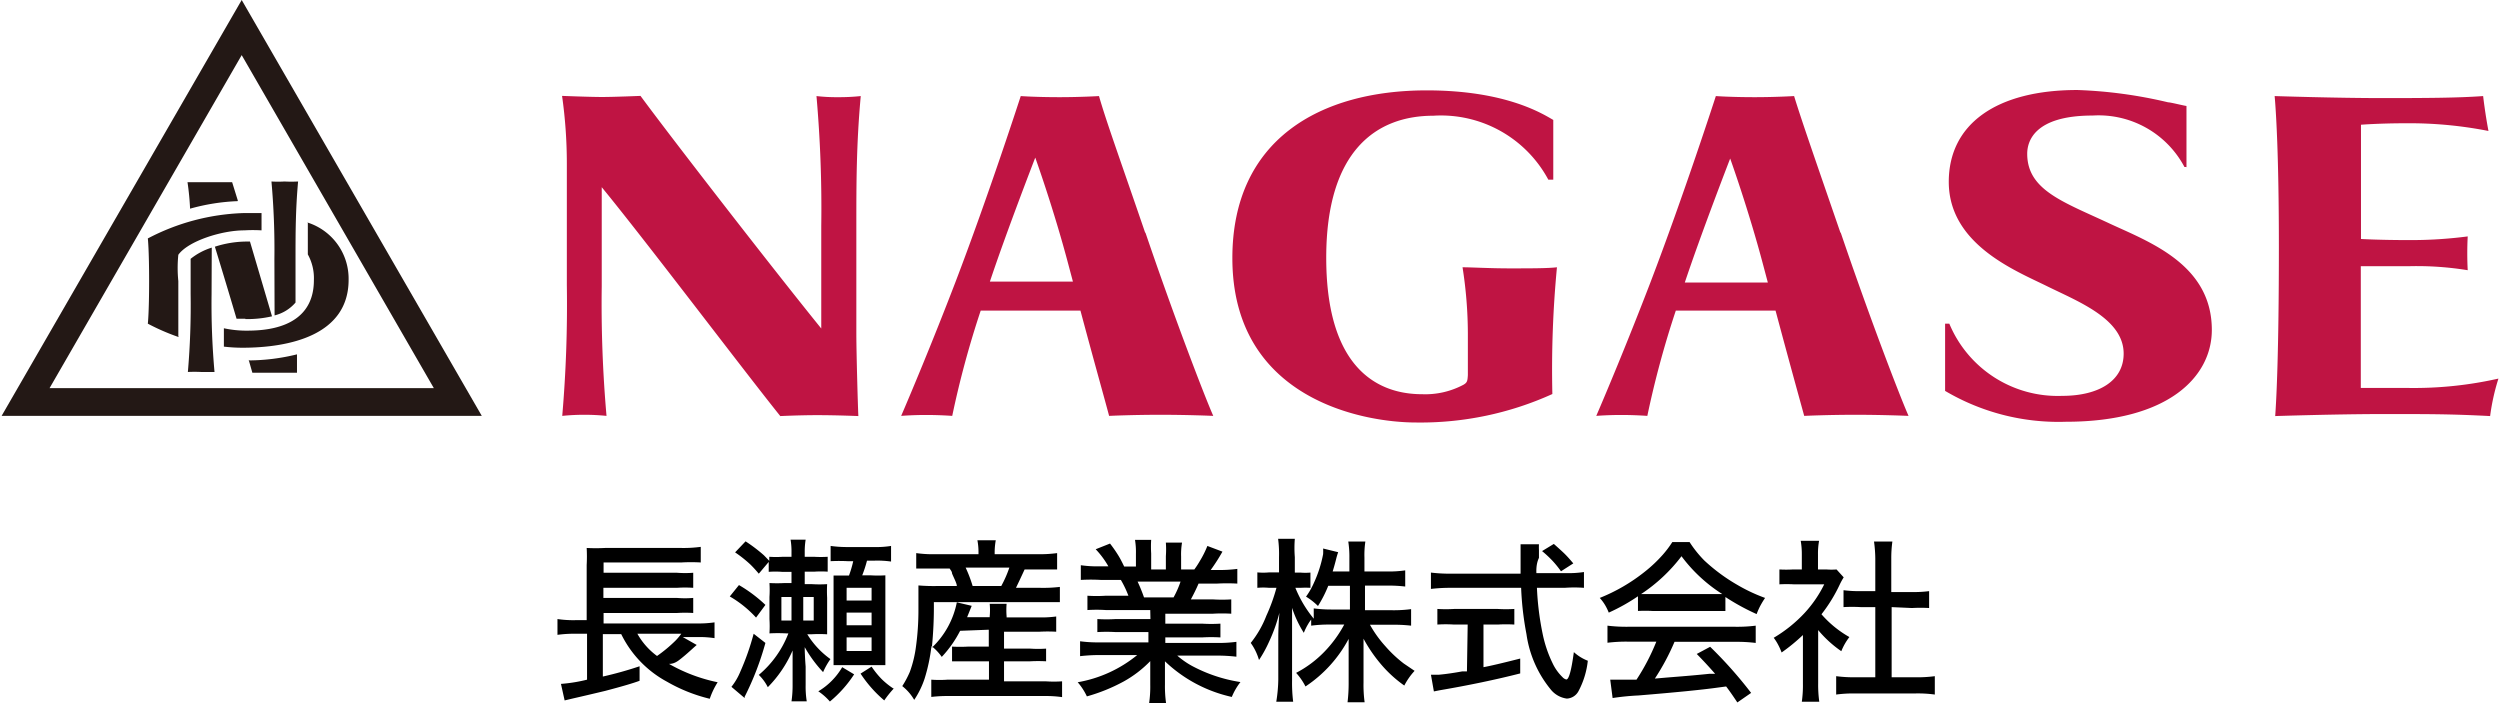 <svg height="703" width="2500" xmlns="http://www.w3.org/2000/svg" viewBox="0 0 135.92 38.27"><g fill="#231815"><path d="M12.86 10.92l-.31-1H10.12a14.38 14.38 0 0 1 .14 1.44 11.09 11.09 0 0 1 2.59-.41M11.44 13.48a3.48 3.48 0 0 0-1.15.61.55.55 0 0 0 0 .06V16a42.46 42.46 0 0 1-.15 4.25 7.24 7.24 0 0 1 .72 0h.73a41.62 41.62 0 0 1-.16-4.23zM14.86 17.17a2.18 2.18 0 0 0 1.14-.7v-2.33c0-1.42 0-2.69.14-4.26a7 7 0 0 1-.74 0 6 6 0 0 1-.71 0 41.66 41.66 0 0 1 .16 4.23zM13.27 17.37a6 6 0 0 0 1.45-.15l-1.2-4.07h-.25a5.68 5.68 0 0 0-1.66.28c.34 1.11.77 2.53 1.18 3.92h.48M13.45 19.59l.2.7H16.08v-1a11.11 11.11 0 0 1-2.59.33"/><path d="M16.67 12.14v1.71a2.67 2.67 0 0 1 .33 1.4C17 18 14.11 18 13.27 18a5.81 5.81 0 0 1-1.17-.13v1a8.8 8.8 0 0 0 1 .06c2.59 0 5.79-.69 5.79-3.7a3.21 3.21 0 0 0-2.25-3.12M9.62 18.3v-3a7.09 7.09 0 0 1 0-1.43c.53-.74 2.34-1.33 3.6-1.33a7.78 7.78 0 0 1 .93 0v-.94h-1a12 12 0 0 0-5.19 1.38s.07.6.07 2.32-.07 2.32-.07 2.32a11.77 11.77 0 0 0 1.68.73"/><path d="M13.07 0L0 22.64h26.14zm0 3l10.46 18.13H2.61z"/></g><path d="M44.62 17.93v-5.62a69.77 69.77 0 0 0-.26-7.08 9.45 9.45 0 0 0 1.18.06 11.1 11.1 0 0 0 1.23-.06c-.24 2.63-.24 4.75-.24 7.12v5.79c0 1 .08 3.91.11 4.51 0 0-1.16-.05-2.25-.05-.94 0-2 .05-2 .05-2-2.49-7.3-9.51-9.72-12.46v5.37a69.69 69.69 0 0 0 .26 7.08 11.84 11.84 0 0 0-1.21-.06 11.71 11.71 0 0 0-1.2.06 70.64 70.64 0 0 0 .25-7.12V8.88a26.26 26.26 0 0 0-.26-3.66s1.51.06 2.18.06 2.09-.06 2.09-.06c1.7 2.31 7.19 9.39 9.87 12.7M62.26 12.69c-1.33-3.89-2.13-6.09-2.52-7.46 0 0-1 .06-2.14.06-1.33 0-2.12-.06-2.12-.06s-1.74 5.38-3.56 10.14c-1.25 3.26-2.5 6.23-2.95 7.27 0 0 .59-.05 1.36-.05s1.42.05 1.42.05a51.33 51.33 0 0 1 1.55-5.73h5.43c.76 2.84 1.37 5 1.56 5.73 0 0 1.26-.06 2.79-.06s2.88.06 2.88.06c-.49-1.11-2.14-5.41-3.7-10m-6.09 2.69H53.8c.9-2.7 2.47-6.75 2.47-6.75s1 2.78 1.8 5.81l.25.94h-2.15M77 23c-2.92 0-10-1.3-10-8.95 0-6.43 4.75-9.13 10.58-9.13 4.3 0 6.3 1.27 6.89 1.61v3.25h-.27a6.63 6.63 0 0 0-6.26-3.48c-3.08 0-5.83 1.88-5.83 7.73 0 6.78 3.55 7.43 5.22 7.43a4.42 4.42 0 0 0 2.26-.52c.2-.12.21-.21.23-.52v-2.26a23.55 23.55 0 0 0-.29-3.61c.5 0 1.46.06 2.57.06s2.07 0 2.57-.06a58.63 58.63 0 0 0-.25 6.9A17.37 17.37 0 0 1 77 23M100.11 12.69C98.77 8.8 98 6.6 97.58 5.23c0 0-1 .06-2.14.06-1.33 0-2.12-.06-2.12-.06s-1.74 5.38-3.56 10.14c-1.25 3.26-2.5 6.23-2.95 7.27 0 0 .59-.05 1.36-.05s1.42.05 1.42.05a51.57 51.57 0 0 1 1.55-5.73h5.43c.76 2.84 1.36 5 1.56 5.73 0 0 1.26-.06 2.79-.06s2.89.06 2.89.06c-.49-1.11-2.14-5.41-3.7-10M94 15.38h-2.37c.9-2.7 2.47-6.75 2.47-6.75s1 2.78 1.8 5.81l.25.94H94M119 9.09h-.17a5.29 5.29 0 0 0-5-2.8c-3.2 0-3.56 1.43-3.56 2.08 0 2 2 2.63 4.53 3.82 2.16 1 5.52 2.23 5.52 5.77 0 2.53-2.34 5-7.95 5a12.14 12.14 0 0 1-6.57-1.68v-3.66h.23a6.39 6.39 0 0 0 6.14 3.93c2 0 3.35-.82 3.35-2.3 0-1.89-2.47-2.83-4.17-3.67S106 13.31 106 9.9c0-3.15 2.6-5 7-5a24.9 24.9 0 0 1 4.94.67c.13 0 .71.15 1 .2V9.1M135.92 20.61a20.85 20.85 0 0 1-4.86.51h-2.63v-6.63h2.69a17.25 17.25 0 0 1 3.13.22 18 18 0 0 1 0-1.84 23.88 23.88 0 0 1-3.15.2c-1.69 0-2.66-.06-2.66-.06v-2.78-3.44s1-.08 2.48-.08a22.2 22.2 0 0 1 4.46.42c-.19-1-.29-1.9-.29-1.9-1.36.1-3.1.11-5.55.11s-5.8-.11-5.8-.11c.07.79.23 3.14.23 8.23 0 5.85-.14 8.37-.2 9.19 0 0 3.39-.11 5.92-.11s3.65 0 5.78.11a11.67 11.67 0 0 1 .44-2" fill="#bf1443"/><path d="M36.33 36.14a8.94 8.94 0 0 0 2.65 1 4.22 4.22 0 0 0-.43.9 8.79 8.79 0 0 1-2.33-.93 5.87 5.87 0 0 1-2.49-2.59h-1v2.31a20.09 20.09 0 0 0 2-.56v.79q-.5.19-1.87.55-1 .24-1.79.42l-.42.1-.2-.9a8.56 8.56 0 0 0 1.42-.23v-2.5h-.61a6.6 6.6 0 0 0-1 .06v-.86a5.9 5.9 0 0 0 1 .06h.59v-3a8.67 8.67 0 0 0 0-.93 9.39 9.39 0 0 0 1 0H37a7.14 7.14 0 0 0 1.06-.06v.85a9 9 0 0 0-1.06 0h-4.23v.56h4a5.7 5.7 0 0 0 .88 0V32a6.39 6.39 0 0 0-.89 0h-4v.55h4a5.4 5.4 0 0 0 .89 0v.82a6.9 6.9 0 0 0-.88 0h-4v.57h5.11a6 6 0 0 0 .93-.06v.86a5.32 5.32 0 0 0-.87-.06h-.86l.76.43-.17.15-.11.1q-.43.39-.7.59t-.53.19zm-.65-.43a7.58 7.58 0 0 0 1-.83 3.2 3.2 0 0 0 .32-.38h-2.39a3.8 3.8 0 0 0 1.07 1.21zM40.14 31.85a7.67 7.67 0 0 1 1.44 1.08l-.51.69a6 6 0 0 0-1.43-1.15zM41.58 35a15.7 15.7 0 0 1-1.13 2.93V38l-.72-.61a3.45 3.45 0 0 0 .49-.84 13.8 13.8 0 0 0 .72-2.05zM43 31.13h-.52a4.69 4.69 0 0 0-.72 0v-.54l-.54.64q-.28-.33-.48-.52a6.9 6.9 0 0 0-.81-.64l.57-.6a8.47 8.47 0 0 1 1 .76l.29.3v-.22a5.26 5.26 0 0 0 .74 0H43v-.22a3.89 3.89 0 0 0-.05-.71h.82a4 4 0 0 0-.05.66v.27h.5a6 6 0 0 0 .75 0v.81a5.52 5.52 0 0 0-.72 0h-.53v.68h.39a6.63 6.63 0 0 0 .83 0 7.22 7.22 0 0 0 0 .74v1.99a7 7 0 0 0-.87 0h-.21a4.63 4.63 0 0 0 1.26 1.35 3.8 3.8 0 0 0-.4.71 7 7 0 0 1-1-1.36q0 .4.05 1.06v1a5.1 5.1 0 0 0 .06.89H43a6 6 0 0 0 .06-.89v-.88-1a6.52 6.52 0 0 1-1.35 2 2.46 2.46 0 0 0-.49-.67 5.52 5.52 0 0 0 1.61-2.26h-.12a8.39 8.39 0 0 0-.91 0 6.15 6.15 0 0 0 0-.78v-1.2a5.85 5.85 0 0 0 0-.76 7.53 7.53 0 0 0 .83 0H43zm0 1.37h-.55v1.28H43zm.64 0v1.28h.57V32.5zm.81 5.14a3.7 3.7 0 0 0 1.31-1.32l.65.39a6.51 6.51 0 0 1-1.32 1.48 3.15 3.15 0 0 0-.62-.55zm1.89-7.09h-.28a9 9 0 0 0-.93 0v-.83a6.46 6.46 0 0 0 .93.06h1.43a5.1 5.1 0 0 0 .93-.06v.85a5.22 5.22 0 0 0-.88-.05h-.43a6.59 6.59 0 0 1-.26.8h.46a6.5 6.5 0 0 0 .8 0v4.89H45.29V32.2v-.87h.84a5.88 5.88 0 0 0 .23-.78zM46 32v.69h1.36V32zm0 1.35v.69h1.36v-.69zm0 1.35v.74h1.36v-.74zm2.57 2.78a5.35 5.35 0 0 0-.52.65 6.77 6.77 0 0 1-1.29-1.46l.6-.38a4.75 4.75 0 0 0 .55.68 4.2 4.2 0 0 0 .68.54zM52.18 34.34a6.19 6.19 0 0 1-1 1.42 2.73 2.73 0 0 0-.56-.59 9.68 9.68 0 0 1-.37 1.76 4.76 4.76 0 0 1-.57 1.17 2.64 2.64 0 0 0-.65-.75 5.2 5.2 0 0 0 .41-.77 6.35 6.35 0 0 0 .34-1.41 14.46 14.46 0 0 0 .13-1.94v-.74-.62a10.07 10.07 0 0 0 1.09.03h1c0-.14-.13-.37-.26-.68 0-.11-.09-.2-.13-.27H49.79v-.84a6.39 6.39 0 0 0 1 .06h2.39v-.14a3.43 3.43 0 0 0-.06-.62h1a3.8 3.8 0 0 0-.06.62v.14h2.4a7 7 0 0 0 1-.06V31h-1.77q-.28.61-.47 1h1.31a7.71 7.71 0 0 0 1.08-.05v.83h-6.86a22.3 22.3 0 0 1-.11 2.48A4.64 4.64 0 0 0 52 32.79l.81.19-.25.62h1.23v-.05a3.72 3.72 0 0 0 0-.68h.92a4.13 4.13 0 0 0 0 .68v.06h1.78a5.84 5.84 0 0 0 .92-.05v.83a8.44 8.44 0 0 0-.92 0h-1.92v.92H56a6.4 6.4 0 0 0 .86 0V36a7.93 7.93 0 0 0-.86 0h-1.43v1.09h2.27a6.44 6.44 0 0 0 .89 0v.86a6.15 6.15 0 0 0-.91-.06H51.5a7.17 7.17 0 0 0-.89.05V37a6.07 6.07 0 0 0 .88 0h2.26v-1h-2.01v-.8a8.07 8.07 0 0 0 .87 0h1.13v-.92zm.68-2.44h1.56a6.34 6.34 0 0 0 .44-1h-2.38a7.24 7.24 0 0 1 .38 1zM62.53 33.21h-2.42a7.75 7.75 0 0 0-1 0v-.78a7.56 7.56 0 0 0 1 0h1.23a5.57 5.57 0 0 0-.41-.86h-1.09a9.46 9.46 0 0 0-1.09 0v-.8a6.46 6.46 0 0 0 1.06.06h.44a4.75 4.75 0 0 0-.69-.93l.78-.31a7.14 7.14 0 0 1 .44.63c.09.14.2.35.33.62h.64v-.69a4.09 4.09 0 0 0-.05-.76h.88a5.79 5.79 0 0 0 0 .74V31h.8v-.72a5.22 5.22 0 0 0 0-.74h.88a3.83 3.83 0 0 0-.05.76v.7h.72a4.88 4.88 0 0 0 .3-.46 5.32 5.32 0 0 0 .41-.82l.82.31a10 10 0 0 1-.64 1h.38a7.66 7.66 0 0 0 1.07-.06v.8a9.93 9.93 0 0 0-1.11 0h-1q-.18.42-.42.86h1.2a8 8 0 0 0 1 0v.78a8 8 0 0 0-1 0h-2.59v.54h2a8 8 0 0 0 1 0v.75a8.2 8.2 0 0 0-1 0h-2v.3h2.75a7.46 7.46 0 0 0 1.12-.06v.81a9 9 0 0 0-1.11-.06H64a4.44 4.44 0 0 0 .8.56 8.26 8.26 0 0 0 2.64.88 3.41 3.41 0 0 0-.47.81A7.66 7.66 0 0 1 63.33 36v1.27a6.57 6.57 0 0 0 .06 1h-.92a6.3 6.3 0 0 0 .06-1v-.57-.71a6.17 6.17 0 0 1-1.45 1.11 9.56 9.56 0 0 1-2 .81 3.3 3.3 0 0 0-.5-.77 7 7 0 0 0 3.24-1.48h-2a9.41 9.41 0 0 0-1.11.06v-.81a7.54 7.54 0 0 0 1.11.06h2.61v-.56h-1.78a8.1 8.1 0 0 0-1 0v-.71a7.85 7.85 0 0 0 1 0h1.89zm-.35-.69h1.62a5.27 5.27 0 0 0 .38-.86h-2.34a8.84 8.84 0 0 1 .35.86zM73.4 31.89h-1.18a6.63 6.63 0 0 1-.56 1.1 3.48 3.48 0 0 0-.65-.51 4 4 0 0 0 .42-.73 6.75 6.75 0 0 0 .51-1.58 2.43 2.43 0 0 0 0-.31l.82.2a3.78 3.78 0 0 0-.11.37c-.08.32-.15.55-.19.68h.91v-.75a5.36 5.36 0 0 0-.06-.88h.93a5 5 0 0 0-.05.87v.76h1.22a6.22 6.22 0 0 0 1-.06v.88a7.51 7.51 0 0 0-1-.05h-1.19v1.34h1.51a7.1 7.1 0 0 0 1-.06v.9a8.08 8.08 0 0 0-1-.05h-1.24a6.26 6.26 0 0 0 .84 1.17 6.81 6.81 0 0 0 1 .94l.59.4a3.61 3.61 0 0 0-.56.8 6.75 6.75 0 0 1-1.13-1 8.07 8.07 0 0 1-1.09-1.55v2.4a6.94 6.94 0 0 0 .06 1.06h-.93a8.53 8.53 0 0 0 .06-1.06v-1.39-1a7.1 7.1 0 0 1-2.35 2.59 3.31 3.31 0 0 0-.51-.74A6 6 0 0 0 72 35.49 6.6 6.6 0 0 0 73.09 34h-.8a7.22 7.22 0 0 0-1 .06v-.33a2 2 0 0 0-.17.25 3.24 3.24 0 0 0-.23.47 6 6 0 0 1-.64-1.36V37.06a8.27 8.27 0 0 0 .06 1.14h-.92a8.08 8.08 0 0 0 .11-1.2v-2.27q0-.6.06-1.37a8.81 8.81 0 0 1-.56 1.57 6.72 6.72 0 0 1-.55 1A3 3 0 0 0 68 35a5.57 5.57 0 0 0 .85-1.48A9.71 9.71 0 0 0 69.4 32H69a3.49 3.49 0 0 0-.64 0v-.84a3.4 3.4 0 0 0 .64 0h.54v-.83a6.42 6.42 0 0 0-.05-1h.91a6.32 6.32 0 0 0 0 1v.84h.3a3.1 3.1 0 0 0 .55 0V32a4.67 4.67 0 0 0-.54 0h-.28a6.4 6.4 0 0 0 1 1.68v-.56a7.21 7.21 0 0 0 1 .06h.97zM83.55 31.2h1.67a5.42 5.42 0 0 0 .92-.06V32a7.25 7.25 0 0 0-1.05 0h-1.51a15.58 15.58 0 0 0 .31 2.5 6.69 6.69 0 0 0 .54 1.6 2.58 2.58 0 0 0 .54.76.41.41 0 0 0 .21.13q.21 0 .41-1.49a2.45 2.45 0 0 0 .76.47 4.55 4.55 0 0 1-.51 1.66.76.76 0 0 1-.63.4 1.35 1.35 0 0 1-.89-.51 6.09 6.09 0 0 1-1.31-3 16.71 16.71 0 0 1-.29-2.52h-3.86a8.69 8.69 0 0 0-1.05.06v-.89a8.45 8.45 0 0 0 1.05.06h3.83v-.43-.67-.5h1a3.09 3.09 0 0 0 0 .32v.42q-.16.33-.14.83zM79.81 34h-.74a7 7 0 0 0-.91 0v-.85a7.41 7.41 0 0 0 .92 0h2.36a7.32 7.32 0 0 0 .91 0V34a7.3 7.3 0 0 0-.9 0h-.78v2.32q.55-.1 2-.47v.81q-2 .51-4.4.92l-.3.06-.16-.91h.44q.55-.05 1.26-.18h.26zm5.08-2.9a5.38 5.38 0 0 0-.48-.59 6.1 6.1 0 0 0-.55-.51l.64-.39q.35.31.55.5t.51.56zM89.08 32.46a10.47 10.47 0 0 1-1.59.89 2.85 2.85 0 0 0-.2-.41 2.4 2.4 0 0 0-.29-.39 9.68 9.68 0 0 0 2.43-1.41 7.56 7.56 0 0 0 1-.94 5.65 5.65 0 0 0 .52-.69h.94a6.18 6.18 0 0 0 .8 1 9.73 9.73 0 0 0 1.8 1.33 9.1 9.1 0 0 0 1.51.71q-.13.19-.25.41a3.9 3.9 0 0 0-.21.47 12.18 12.18 0 0 1-1.7-.93v.76h-3.98a7.3 7.3 0 0 0-.78 0zm1 2.47h-1.56a8.25 8.25 0 0 0-1.1.06v-.93a8.47 8.47 0 0 0 1.1.06h5.87a8.09 8.09 0 0 0 1.1-.06V35a8.37 8.37 0 0 0-1.1-.06h-3.32a12.49 12.49 0 0 1-1.07 2l.7-.06q1.54-.12 2.27-.2h.31q-.49-.56-1-1.08l.73-.39a23.13 23.13 0 0 1 2.23 2.51l-.75.52q-.37-.56-.61-.87l-.45.06q-1.28.18-4.33.43a13.06 13.06 0 0 0-1.4.14l-.13-1H89a11.62 11.62 0 0 0 1.08-2.07zm-.83-2.59h4.42a8.33 8.33 0 0 1-2.22-2.06 8.94 8.94 0 0 1-2.2 2.06zM98.89 34.3v2.9a6.75 6.75 0 0 0 .06 1H98a6.41 6.41 0 0 0 .06-1v-2.63a10.09 10.09 0 0 1-1.16.95 3.49 3.49 0 0 0-.21-.46 2.5 2.5 0 0 0-.22-.34 7.54 7.54 0 0 0 1.69-1.36 6.54 6.54 0 0 0 1.06-1.55h-1.65a7.16 7.16 0 0 0-.79 0V31a6.5 6.5 0 0 0 .74 0H98v-.83a4.22 4.22 0 0 0-.06-.73h1a3.88 3.88 0 0 0-.06.74V31h.46a3.46 3.46 0 0 0 .55 0l.39.43a3.65 3.65 0 0 0-.21.38 8.39 8.39 0 0 1-1 1.63 5.78 5.78 0 0 0 1.52 1.24 3.19 3.19 0 0 0-.44.77 6.21 6.21 0 0 1-1.26-1.15zm4-1.25v3.82h1.29a7.38 7.38 0 0 0 1.06-.06v1a6.76 6.76 0 0 0-1.06-.06h-3.31a7.08 7.08 0 0 0-1 .06v-1a7.56 7.56 0 0 0 1.05.06H102v-3.82h-.8a8 8 0 0 0-.93 0v-.92a6.49 6.49 0 0 0 .93.05h.8v-1.77a7.22 7.22 0 0 0-.07-.93h1a6.64 6.64 0 0 0-.06.93v1.82H104a6.41 6.41 0 0 0 .93-.05v.92a8 8 0 0 0-.93 0z"/></svg>